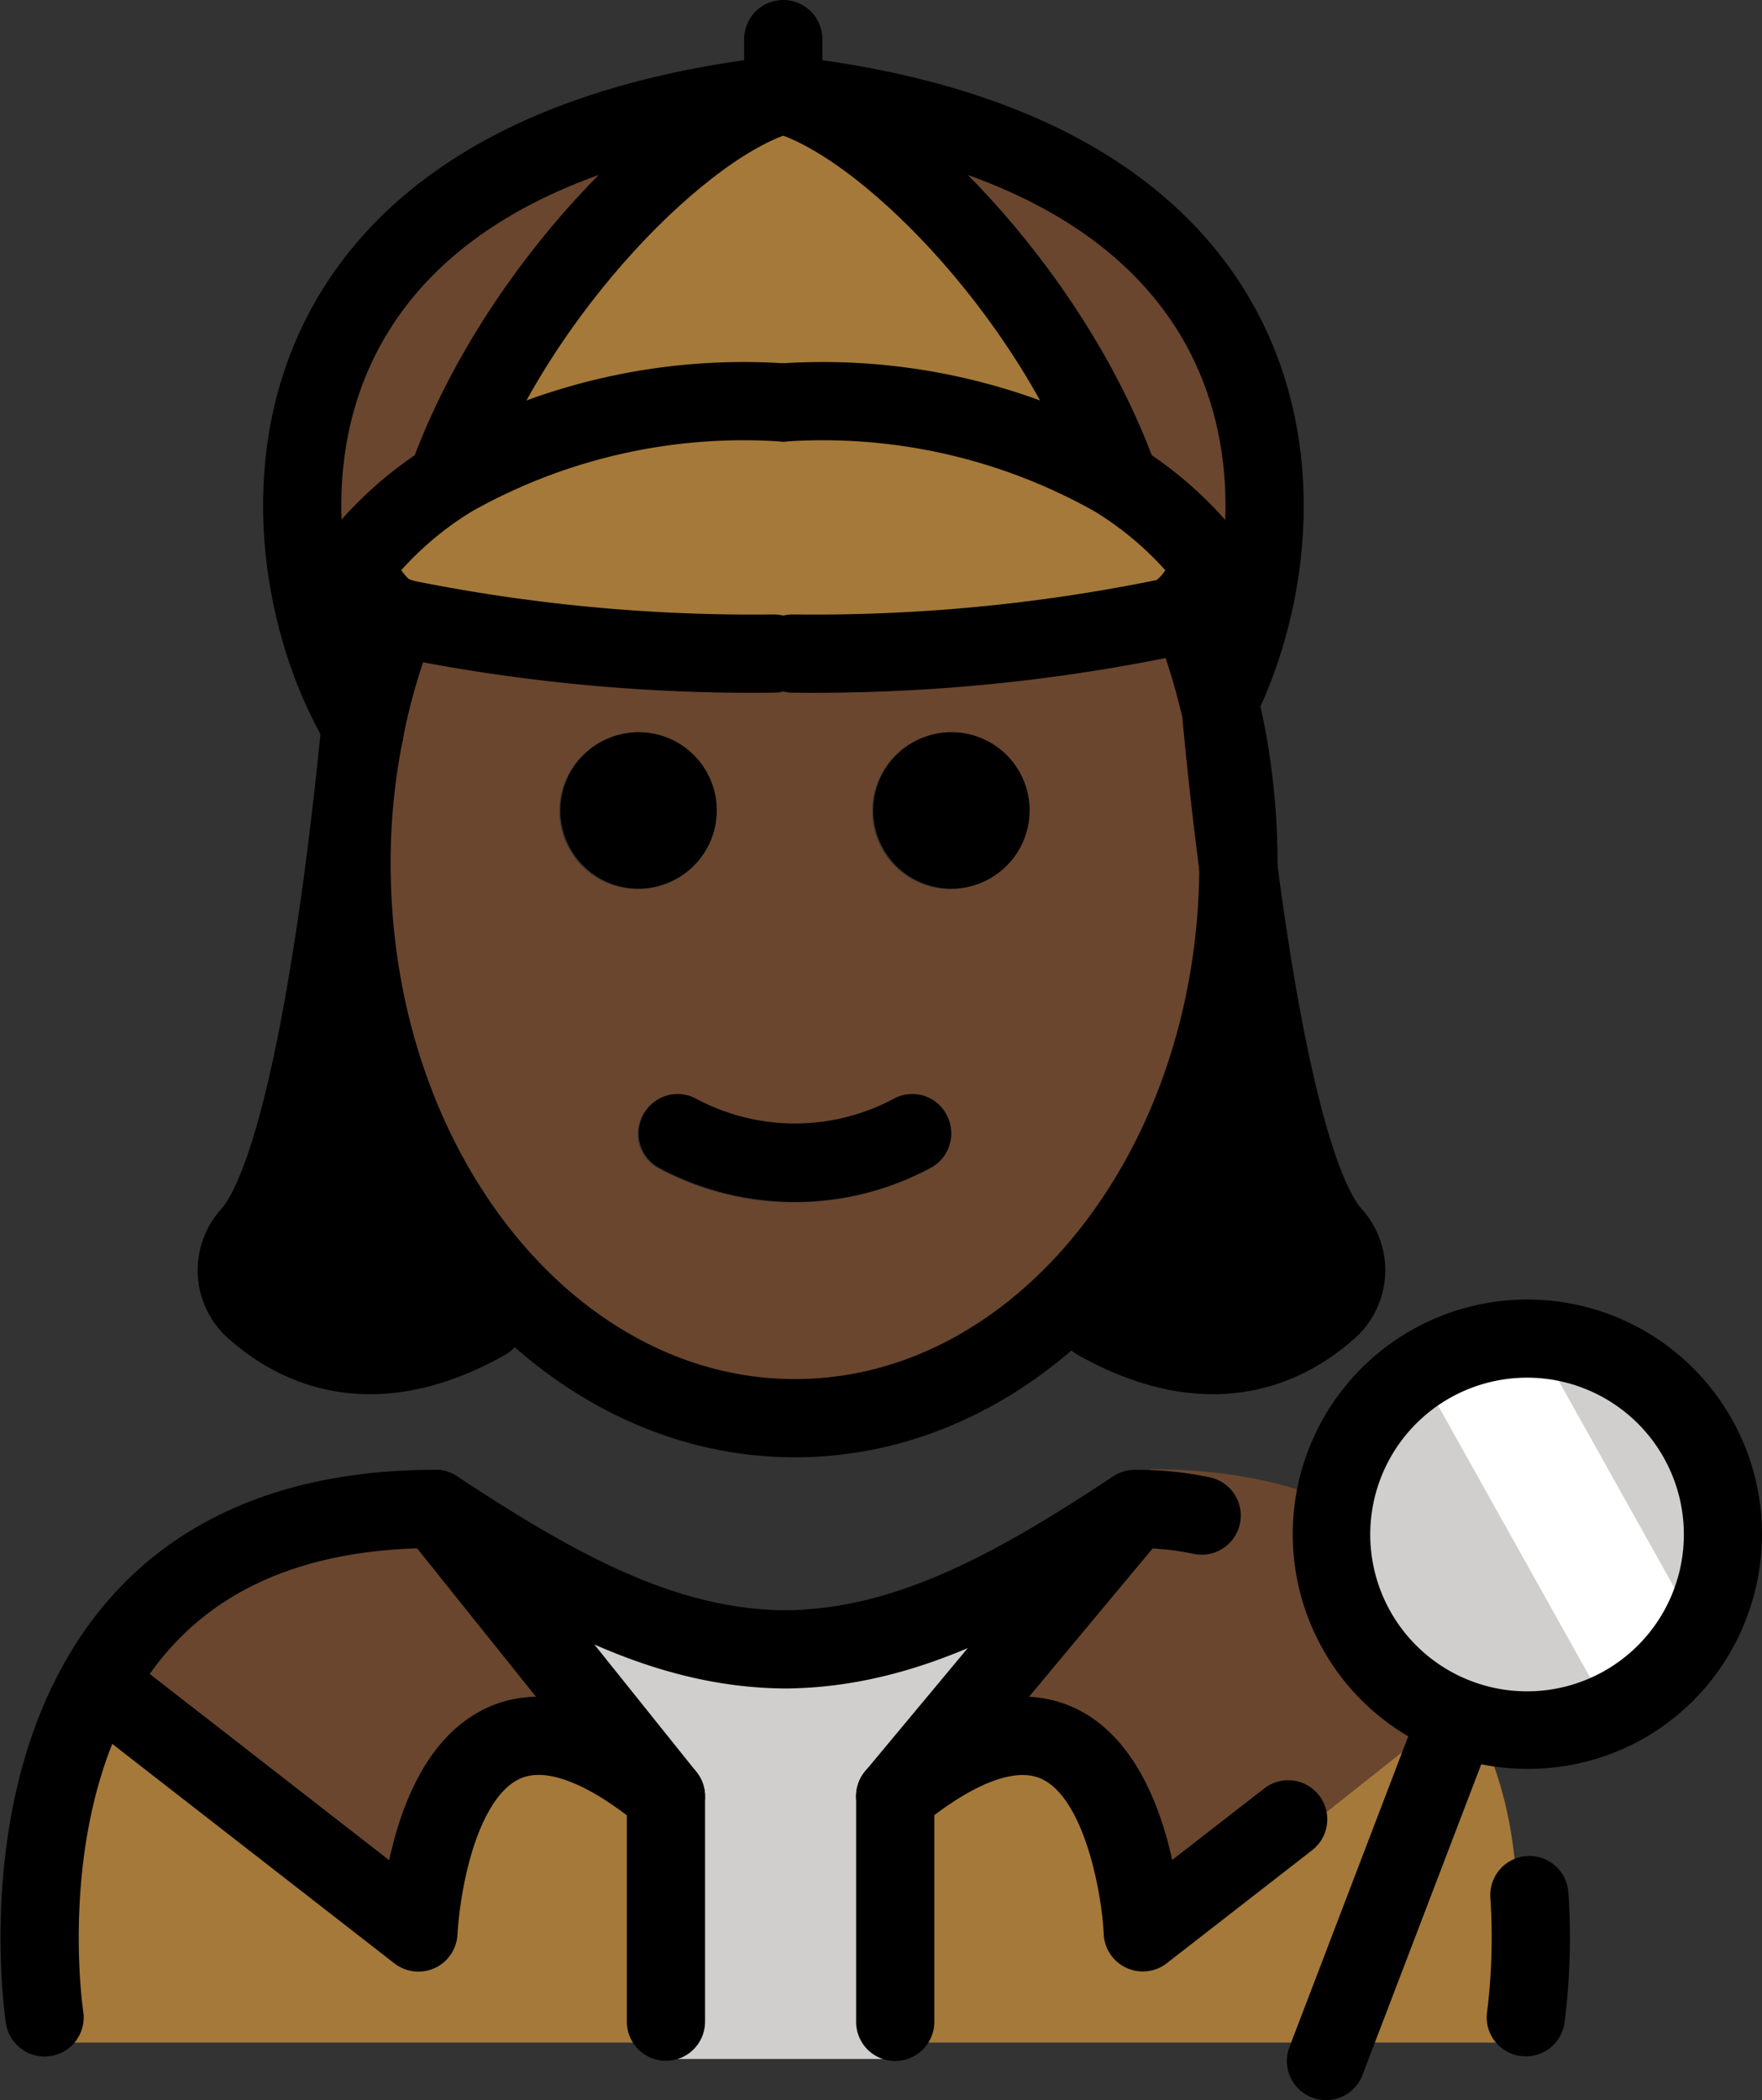 <svg xmlns="http://www.w3.org/2000/svg" xmlns:svg="http://www.w3.org/2000/svg" id="emoji" width="45.059" height="53.695" version="1.1" viewBox="0 0 45.059 53.695"><rect x="0" y="0" width="45.059" height="53.695" fill="#333333" stroke="none"/><g id="color" transform="translate(-14.706,-6.276)"><path id="path1" fill="#a57939" d="m 53.063,58.5 c 0,0 3.619,-12.218 -9.972,-13 -3.031,1.849 -5.628,3.127 -8.547,3.122 h 0.119 c -2.919,0.005 -5.516,-1.272 -8.547,-3.122 -11.396,0 -9.497,13 -9.497,13"/><polygon id="polygon1" fill="#d0cfce" points="31.609 51.405 28.609 47.97 40.122 47.97 37.662 51.353 37.662 58.919 31.609 58.919"/><path id="path2" fill="#6a462f" d="m 43.771,44.481 -5.89,7.35 c 5.97,-4.93 6.33,4.28 6.33,4.28 l 8.93,-7.08 c -1.24,-2.76 -3.81,-5.19 -9,-5.19 -0.19,0.12 -0.37,0.24 -0.55,0.36 z"/><path id="path3" fill="#6a462f" d="m 25.846,44.54 5.89,7.35 c -5.97,-4.93 -6.33,3.48 -6.33,3.48 L 17.216,49 h -0.01 c 1.36,-2.45 3.92,-4.46 8.64,-4.46 z"/><circle id="circle3" cx="53.765" cy="45.506" r="5" fill="#d0cfce"/><path id="path4" fill="#fff" d="m 53.796,40.204 3.682,6.585 a 2.794,2.794 0 0 1 -1.075,3.802 l -0.18,0.101 -5.046,-9.023"/><path id="path5" fill="#a57939" d="m 24.886,22.07 c -0.55,-0.18 -0.84,-0.82 -1.17,-1.25 a 9.055,9.055 0 0 1 2.54,-2.31 c 0.02,-0.01 0.05,-0.03 0.07,-0.04 a 15.182,15.182 0 0 1 8.41,-1.89 15.182,15.182 0 0 1 8.41,1.89 c 0.02,0.01 0.05,0.03 0.07,0.04 a 9.055,9.055 0 0 1 2.54,2.31 c -0.35,0.46 -0.65,1.15 -1.27,1.28 a 44.808,44.808 0 0 1 -9.51,0.9 h -0.48 a 44.871,44.871 0 0 1 -9.51,-0.9 c -0.04,-0.01 -0.07,-0.02 -0.1,-0.03 z"/><path id="path6" fill="#a57939" d="m 43.276,18.406 -0.06,0.09 c -0.02,-0.01 -0.05,-0.03 -0.07,-0.04 a 15.182,15.182 0 0 0 -8.41,-1.89 15.182,15.182 0 0 0 -8.41,1.89 c -0.02,0.01 -0.05,0.03 -0.07,0.04 l -0.06,-0.09 c 1.76,-4.76 6.05,-9.05 8.54,-9.71 2.49,0.66 6.78,4.95 8.54,9.71 z"/><path id="path7" fill="#6a462f" d="m 34.736,8.47 c 13.63,1.52 13.4,11 11.15,15.53 h -0.01 a 16.826,16.826 0 0 0 -0.59,-1.94 l -0.8,-0.2 c 0.62,-0.13 0.92,-0.82 1.27,-1.28 a 9.055,9.055 0 0 0 -2.54,-2.31 l 0.06,-0.09 c -1.76,-4.76 -6.05,-9.05 -8.54,-9.71 z"/><path id="path8" fill="#6a462f" d="m 34.736,8.47 c -2.49,0.66 -6.78,4.95 -8.54,9.71 l 0.06,0.09 a 9.055,9.055 0 0 0 -2.54,2.31 c 0.33,0.43 0.62,1.07 1.17,1.25 a 16.047,16.047 0 0 0 -0.86,2.93 c -2.61,-4.13 -3.73,-14.68 10.71,-16.29 z"/></g><g id="hair" transform="translate(-14.706,-6.276)"><g id="g9"><polygon id="polygon8" fill="#000" points="23 32 22 35 21 38 22 41 24 41 26 41 27.132 39.559 27 38 24.815 32.832 24.701 29.032 25.727 24.38 26 23 23 25 23 28"/><polygon id="polygon9" fill="#000" points="47 32 48 35 49 38 48 41 46 41 44 41 42.868 39.559 43 38 45.185 32.832 45.299 29.032 44.273 24.38 44 23 47 25 47 28"/></g></g><g id="skin" transform="translate(-14.706,-6.276)"><g id="skin-2"><path id="path9" fill="#6a462f" d="m 46.03,25.01 a 17.644,17.644 0 0 1 0.32,3.36 c 0,7.83 -5.08,14.18 -11.34,14.18 -6.26,0 -11.34,-6.35 -11.34,-14.18 A 16.795,16.795 0 0 1 24,25.01 V 25 a 16.047,16.047 0 0 1 0.86,-2.93 c 0.03,0.01 0.06,0.02 0.1,0.03 a 44.871,44.871 0 0 0 9.51,0.9 h 0.48 a 44.808,44.808 0 0 0 9.51,-0.9 l 0.8,0.2 a 16.826,16.826 0 0 1 0.59,1.94 c 0.07,0.25 0.13,0.51 0.18,0.77 z m -5.02,2 a 2,2 0 1 0 -2,2 2.006,2.006 0 0 0 2,-2 z m -2.55,9.15 a 0.998,0.998 0 0 0 0.44,-1.34 0.988,0.988 0 0 0 -1.34,-0.45 5.363,5.363 0 0 1 -5.1,0 0.988,0.988 0 0 0 -1.34,0.45 0.998,0.998 0 0 0 0.44,1.34 7.35,7.35 0 0 0 6.9,0 z m -5.45,-9.15 a 2,2 0 1 0 -2,2 2.006,2.006 0 0 0 2,-2 z"/></g></g><g id="line" transform="translate(-14.706,-6.276)"><g id="line-2"><path id="path10" d="m 53.727,58.852 a 0.996,0.996 0 0 1 -0.99,-1.149 15.384,15.384 0 0 0 0.082,-2.898 1,1 0 1 1 1.996,-0.123 17.108,17.108 0 0 1 -0.102,3.323 0.999,0.999 0 0 1 -0.987,0.848 z"/><path id="path11" d="m 48.615,59.971 a 1,1 0 0 1 -0.934,-1.357 l 3.364,-8.799 a 1,1 0 0 1 1.867,0.715 l -3.364,8.799 a 0.998,0.998 0 0 1 -0.934,0.643 z"/><path id="path12" d="m 39.036,24.996 a 2,2 0 1 1 -2,2 2.006,2.006 0 0 1 2,-2 z"/><path id="path13" d="m 38.926,34.806 a 0.998,0.998 0 0 1 -0.44,1.34 7.35,7.35 0 0 1 -6.9,0 0.998,0.998 0 0 1 -0.44,-1.34 0.988,0.988 0 0 1 1.34,-0.45 5.363,5.363 0 0 0 5.1,0 0.988,0.988 0 0 1 1.34,0.45 z"/><path id="path14" d="m 31.036,24.996 a 2,2 0 1 1 -2,2 2.006,2.006 0 0 1 2,-2 z"/><path id="path15" fill="none" stroke="#000" stroke-linecap="round" stroke-linejoin="round" stroke-width="2" d="m 24.026,24.986 a 16.047,16.047 0 0 1 0.86,-2.93 v -0.01"/><path id="path16" fill="none" stroke="#000" stroke-linecap="round" stroke-linejoin="round" stroke-width="2" d="m 45.286,22.286 a 16.826,16.826 0 0 1 0.59,1.94 c 0.07,0.25 0.13,0.51 0.18,0.77 a 17.644,17.644 0 0 1 0.32,3.36 c 0,7.83 -5.08,14.18 -11.34,14.18 -6.26,0 -11.34,-6.35 -11.34,-14.18 a 16.795,16.795 0 0 1 0.33,-3.36"/><path id="path17" fill="none" stroke="#000" stroke-linecap="round" stroke-linejoin="round" stroke-width="2" d="m 34.736,16.566 a 15.182,15.182 0 0 0 -8.41,1.89 c -0.02,0.01 -0.05,0.03 -0.07,0.04 a 9.055,9.055 0 0 0 -2.54,2.31 c 0.33,0.43 0.62,1.07 1.17,1.25 0.03,0.01 0.06,0.02 0.1,0.03 a 44.871,44.871 0 0 0 9.51,0.9"/><path id="path18" fill="none" stroke="#000" stroke-linecap="round" stroke-linejoin="round" stroke-width="2" d="m 26.196,18.406 c 1.76,-4.76 6.05,-9.05 8.54,-9.71 -14.44,1.61 -13.32,12.16 -10.71,16.29 v 0.01"/><path id="path19" fill="none" stroke="#000" stroke-linecap="round" stroke-linejoin="round" stroke-width="2" d="m 34.736,16.566 a 15.182,15.182 0 0 1 8.41,1.89 c 0.02,0.01 0.05,0.03 0.07,0.04 a 9.055,9.055 0 0 1 2.54,2.31 c -0.35,0.46 -0.65,1.15 -1.27,1.28 a 44.808,44.808 0 0 1 -9.51,0.9"/><path id="path20" fill="none" stroke="#000" stroke-linecap="round" stroke-linejoin="round" stroke-width="2" d="m 43.276,18.406 c -1.76,-4.76 -6.05,-9.05 -8.54,-9.71 13.63,1.52 13.4,11 11.15,15.53"/><line id="line20" x1="34.736" x2="34.736" y1="8.696" y2="7.276" fill="none" stroke="#000" stroke-linecap="round" stroke-linejoin="round" stroke-width="2"/><path id="path21" d="m 37.599,58.971 a 1,1 0 0 1 -1,-1 v -5.768 a 1,1 0 0 1 0.363,-0.771 c 1.991,-1.643 3.732,-2.149 5.177,-1.508 1.542,0.686 2.233,2.497 2.543,3.907 l 2.354,-1.828 a 0.999,0.999 0 0 1 1.226,1.578 l -3.719,2.891 a 1,1 0 0 1 -1.612,-0.744 c -0.05,-1.088 -0.509,-3.49 -1.605,-3.977 -0.611,-0.269 -1.568,0.06 -2.727,0.935 v 5.284 a 0.999,0.999 0 0 1 -1,1 z"/><path id="path22" fill="none" stroke="#000" stroke-linecap="round" stroke-linejoin="round" stroke-width="2" d="m 45.436,45.026 a 8.117,8.117 0 0 0 -1.71,-0.17 c -3.15,2.09 -5.86,3.55 -8.88,3.59 h -0.12 c -3.02,-0.04 -5.72,-1.5 -8.88,-3.59 -4.72,0 -7.28,2.01 -8.64,4.46 -2.1,3.76 -1.36,8.54 -1.36,8.54"/><path id="path23" fill="none" stroke="#000" stroke-linecap="round" stroke-linejoin="round" stroke-width="2" d="m 31.736,57.966 v -5.76 c -5.97,-4.93 -6.33,3.48 -6.33,3.48 l -8.19,-6.37"/><line id="line23" x1="31.736" x2="25.846" y1="52.206" y2="44.856" fill="none" stroke="#000" stroke-linecap="round" stroke-linejoin="round" stroke-width="2"/><path id="path24" d="m 37.598,53.203 a 1,1 0 0 1 -0.768,-1.641 l 6.127,-7.351 a 1.001,1.001 0 0 1 1.537,1.281 l -6.127,7.351 a 0.999,0.999 0 0 1 -0.769,0.359 z"/><path id="path25" d="m 53.759,51.502 a 6,6 0 1 1 5.61,-3.857 5.958,5.958 0 0 1 -5.61,3.857 z M 53.763,41.5 A 4.01,4.01 0 1 0 55.193,41.766 4.002,4.002 0 0 0 53.763,41.5 Z"/></g><path id="path26" fill="none" stroke="#000" stroke-linecap="round" stroke-linejoin="round" stroke-width="2" d="m 27.132,40.046 c -2.806,1.58 -4.748,0.734 -5.888,-0.266 A 1.333,1.333 0 0 1 21.095,37.87 C 23.05,35.75 24,24 24,24"/><path id="path27" fill="none" stroke="#000" stroke-linecap="round" stroke-linejoin="round" stroke-width="2" d="m 42.759,40.046 c 2.807,1.58 4.748,0.734 5.888,-0.266 A 1.333,1.333 0 0 0 48.797,37.87 C 46.841,35.75 45.891,24 45.891,24"/></g></svg>